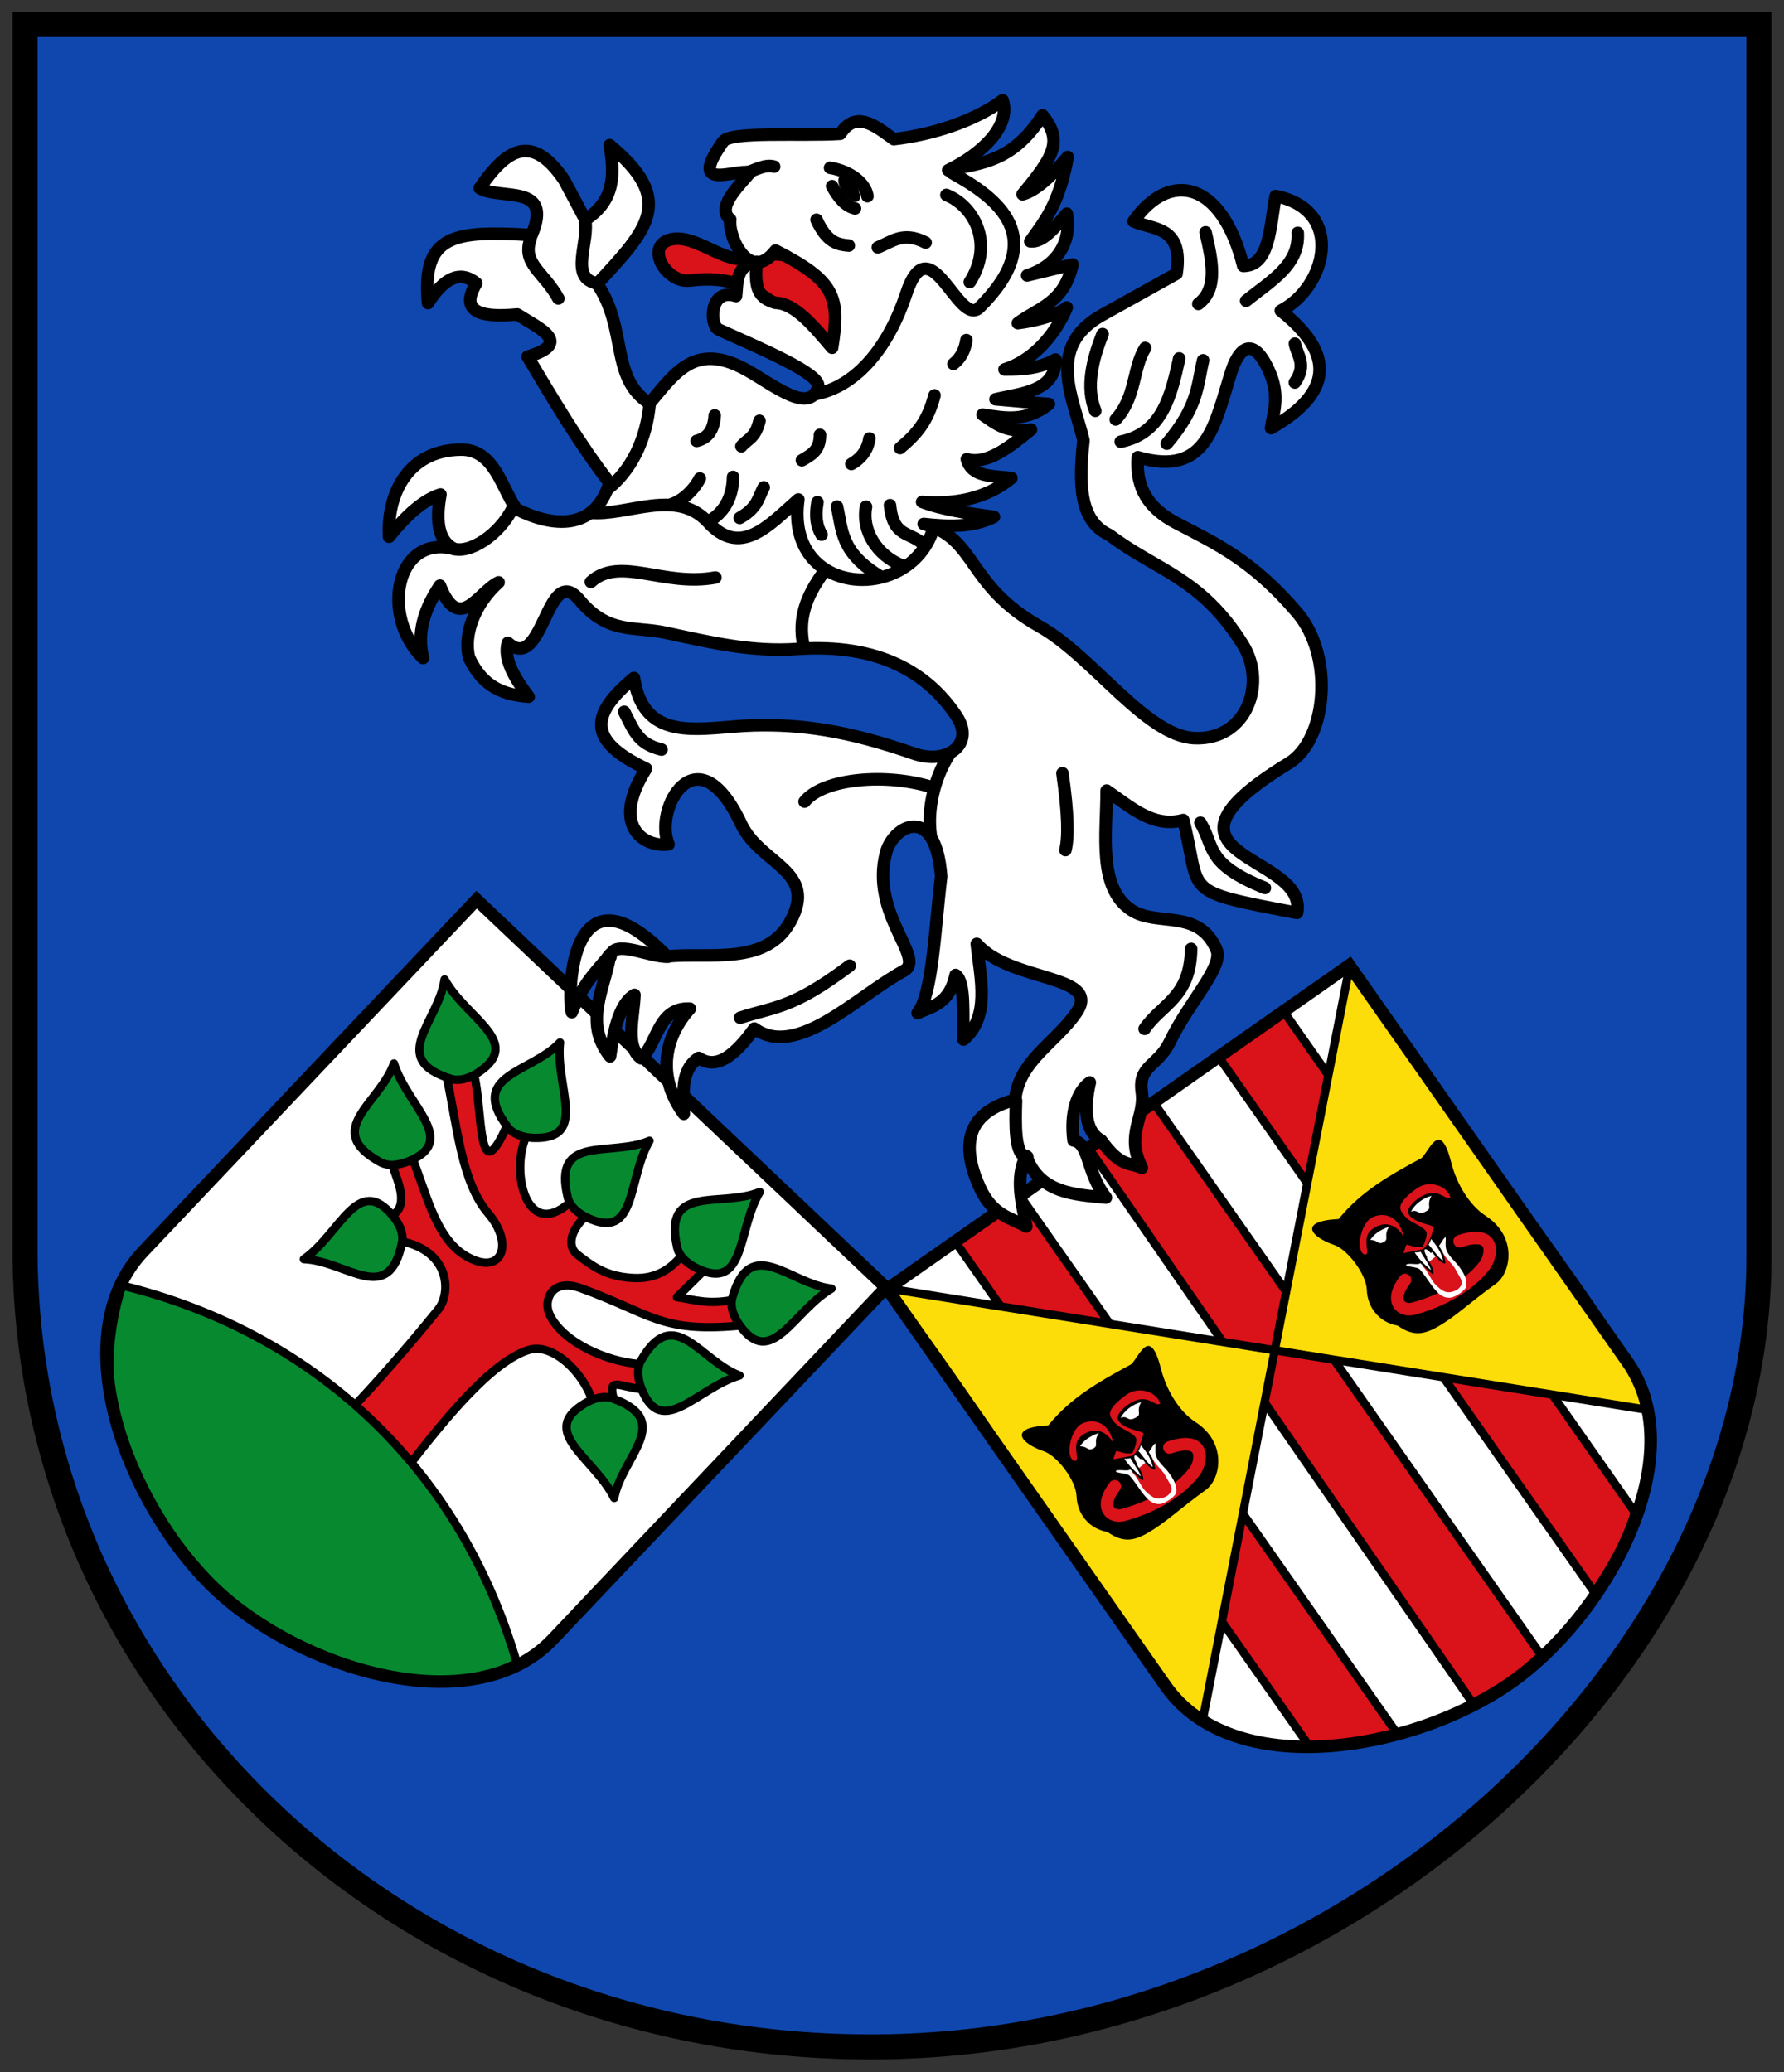 <!-- Created with Inkscape (http://www.inkscape.org/) -->
<svg xmlns:rdf="http://www.w3.org/1999/02/22-rdf-syntax-ns#" xmlns="http://www.w3.org/2000/svg" height="496" width="427" version="1.1" xmlns:cc="http://creativecommons.org/ns#" xmlns:xlink="http://www.w3.org/1999/xlink" xmlns:dc="http://purl.org/dc/elements/1.1/">
 <rect width="100%" height="100%" fill="#333333" stroke="none"/>
 <defs></defs>

 <g transform="translate(0,24)">
  <path stroke-linejoin="miter" d="m6-18.14,415,0,0,295c0,97.018-97.859,188.06-210.57,189.13s-203.33-83.32-204.43-189.13z" stroke="#000" stroke-linecap="butt" stroke-miterlimit="4" stroke-dasharray="none" stroke-width="6" fill="#0f47af"/>
  <g transform="matrix(0.989,0.149,-0.149,0.989,40.694,-40.135)">
   <path fill="#FFF" d="m315.44,202.18-97.765,93.096,79.994,84.006c19.29,20.258,60.303,6.872,81.15-12.642,20.787-19.459,35.658-60.456,16.616-80.454z"/>
   <path stroke-linejoin="round" d="m232.16,281.48,13.76-13.102,108.5,113.95c-8.543,4.088-14.48,4.956-20.295,6.139z" stroke-dashoffset="0" stroke="#000" stroke-linecap="round" stroke-miterlimit="4" stroke-dasharray="none" stroke-width="2" fill="#da121a"/>
   <path stroke-linejoin="round" d="m260.4,254.59,13.76-13.102,111.72,117.32c-3.774,5.391-9.28,9.974-14.484,13.792z" stroke-dashoffset="0" stroke="#000" stroke-linecap="round" stroke-miterlimit="4" stroke-dasharray="none" stroke-width="2" fill="#da121a"/>
   <path stroke-linejoin="round" d="m287.92,228.38,13.76-13.102,101.3,106.38c-0.762,5.432-2.381,11.311-6.766,20.347z" stroke-dashoffset="0" stroke="#000" stroke-linecap="round" stroke-miterlimit="4" stroke-dasharray="none" stroke-width="2" fill="#da121a"/>
   <path stroke-linejoin="round" d="m308.12,385.9,7.87-183.3c41.311,45.061,85.159,83.89,85.55,94.345l-183.5-1.65c35.551,34.259,80.867,90.364,90.076,90.611z" stroke="#000" stroke-linecap="round" stroke-miterlimit="4" stroke-dasharray="none" stroke-width="2" fill="#fcdd09"/>
   <g transform="matrix(0.714,-0.701,0.701,0.714,-512.171,693.289)">
    <path d="m811.41,300.59c8.468-2.268,16.21-1.289,24.694-0.194,3.082-0.643,8.934-4.718,5.056,5.056-1.913,4.819-2.483,10.731-0.778,15.166,3.255,8.466-3.041,14.598-7.583,14.583-7.875-0.026-12.036,0.706-17.111,0.194-3.902-0.394-6.309-1.528-7.778-5.833-3.26-3.37-3.229-7.91-0.972-11.278,2.122-3.166,1.889-10.555,0-13.222-3.441-4.859-3.794-9.82,4.472-4.472z" transform="translate(0,-24)" fill="#000"/>
    <path fill="#da121a" d="m820.93,297.09,6.34,0-0.043,8.552c-1.896,2.412-4.05,1.31-6.084,0.043-0.451-3.12-0.316-5.475-0.213-8.595z"/>
    <path stroke-linejoin="round" d="m815.74,297.73c-6.144,1.815-5.178,5.686-2.406,6.737,6.466,2.451,13.762,3.404,19.799,1.65,2.835-0.824,7.63-5.441-1.375-8.249" stroke="#da121a" stroke-linecap="round" stroke-miterlimit="4" stroke-dasharray="none" stroke-width="3" fill="none"/>
    <path fill="#FFF" style="direction:ltr;enable-background:accumulate;baseline-shift:baseline;block-progression:tb;text-indent:0;color:#000000;text-transform:none;text-align:start;" d="m823.26,296.14c-0.015,0.639-0.741,0.21-1.152,0.371-0.549-0.031-1.048,0.29-1.581-0.039-0.629-0.274-2.011-1.815-2.503-1.504-0.097,0.539,1.976,1.895,2.071,2.853,0.257,2.574-0.227,5.155,0.341,7.56,0.234,0.742,0.648,1.498,1.451,2.036h0.005c0.654,0.435,1.62,0.571,2.593,0.602,0.822,0.001,1.951-0.036,2.413-0.647l0.005,0.005c0.017-0.02,0.029-0.042,0.045-0.062,1.082-1.326,1.162-3.057,1.164-4.742-0.066-1.545-0.502-3.122-0.202-4.641,0.223-1.132,1.55-2.409,1.708-2.775-0.46-0.348-2.292,0.975-3.926,0.976-0.467-0.203-1.133,0.181-1.189-0.075-0.287-2.206-1.096-1.724-1.245,0.08zm3.792,1.08c-0.573,1.73,0.195,3.815-0.017,5.378-0.399,2.645,0.075,4.24-2.509,4.343-2.69-0.341-3.111-1.743-3.51-3.876-0.309-1.65,0.485-4.157,0.005-5.681,2.316,0.35,3.721,0.089,6.031-0.163z"/>
    <path fill="#FFF" d="m814.61,285.1c1.417-0.559,3.014-0.663,5.522,0.061-2.484,0.956-1.686,2.452-3.207,2.224-1.693-0.254-0.684-1.063-2.315-2.284z"/>
    <path fill="#FFF" d="m826.47,285.29c1.847-0.885,3.963-0.95,6.21-0.186-2.42,1.107-1.52,2.418-3.033,2.279-2.742-0.251-1.128-1.506-3.176-2.093z"/>
    <path fill="#da121a" d="m821.56,288.99c2.092-4.364-0.323-7.541-3.478-8.014-3.239-0.486-8.398,4.691-6.421,6.326,1.113,0.387,1.519-3.709,4.362-3.987,2.985-0.292,5.861,1.359,5.536,5.675z"/>
    <path stroke-linejoin="round" d="m821.23,293.26c-0.175,2.896,0.293,4.451,0.826,6.951,0.857-1.218,0.658-3.578,0.924-5.979-0.719-0.108-1.145-0.605-1.75-0.972z" stroke="#000" stroke-linecap="round" stroke-miterlimit="4" stroke-dasharray="none" stroke-width="0.5" fill="#FFF"/>
    <path stroke-linejoin="round" d="m826.75,292.99c0.271,2.991,0.105,4.85-0.924,6.854-0.857-1.218-0.561-3.481-0.826-5.882,0.719-0.108,1.145-0.605,1.75-0.972z" stroke="#000" stroke-linecap="round" stroke-miterlimit="4" stroke-dasharray="none" stroke-width="0.5" fill="#FFF"/>
    <path fill="#da121a" d="m819.23,292.29,1.607-1.161c0.429-0.236,1.148,1.904,2.945,2.611,0.936-0.37,2.908-1.751,2.838-2.506,0.049-1.402-1.123-3.049-1.685-4.573-0.327-1.04-0.558-2.833,0-3.61,0.855-1.191,3.523-1.454,6.053-1.421,3.576,0.046,6.162,3.807,5.141,6.447-1.427,0.105-0.901-3.455-4.828-4.158-2.776-0.497-5.238,0.275-5.538,1.172-0.831,2.489,3.378,6.031,2.925,6.455-1.878,1.6-3.804,2.764-5.284,2.705z"/>
   </g>
   <g transform="matrix(0.714,-0.7,0.7,0.714,-450.549,633.298)">
    <path d="m811.41,300.59c8.468-2.268,16.21-1.289,24.694-0.194,3.082-0.643,8.934-4.718,5.056,5.056-1.913,4.819-2.483,10.731-0.778,15.166,3.255,8.466-3.041,14.598-7.583,14.583-7.875-0.026-12.036,0.706-17.111,0.194-3.902-0.394-6.309-1.528-7.778-5.833-3.26-3.37-3.229-7.91-0.972-11.278,2.122-3.166,1.889-10.555,0-13.222-3.441-4.859-3.794-9.82,4.472-4.472z" transform="translate(0,-24)" fill="#000"/>
    <path fill="#da121a" d="m820.93,297.09,6.34,0-0.043,8.552c-1.896,2.412-4.05,1.31-6.084,0.043-0.451-3.12-0.316-5.475-0.213-8.595z"/>
    <path stroke-linejoin="round" d="m815.74,297.73c-6.144,1.815-5.178,5.686-2.406,6.737,6.466,2.451,13.762,3.404,19.799,1.65,2.835-0.824,7.63-5.441-1.375-8.249" stroke="#da121a" stroke-linecap="round" stroke-miterlimit="4" stroke-dasharray="none" stroke-width="3" fill="none"/>
    <path fill="#FFF" style="direction:ltr;enable-background:accumulate;baseline-shift:baseline;block-progression:tb;text-indent:0;color:#000000;text-transform:none;text-align:start;" d="m823.26,296.14c-0.015,0.639-0.741,0.21-1.152,0.371-0.549-0.031-1.048,0.29-1.581-0.039-0.629-0.274-2.011-1.815-2.503-1.504-0.097,0.539,1.976,1.895,2.071,2.853,0.257,2.574-0.227,5.155,0.341,7.56,0.234,0.742,0.648,1.498,1.451,2.036h0.005c0.654,0.435,1.62,0.571,2.593,0.602,0.822,0.001,1.951-0.036,2.413-0.647l0.005,0.005c0.017-0.02,0.029-0.042,0.045-0.062,1.082-1.326,1.162-3.057,1.164-4.742-0.066-1.545-0.502-3.122-0.202-4.641,0.223-1.132,1.55-2.409,1.708-2.775-0.46-0.348-2.292,0.975-3.926,0.976-0.467-0.203-1.133,0.181-1.189-0.075-0.287-2.206-1.096-1.724-1.245,0.08zm3.792,1.08c-0.573,1.73,0.195,3.815-0.017,5.378-0.399,2.645,0.075,4.24-2.509,4.343-2.69-0.341-3.111-1.743-3.51-3.876-0.309-1.65,0.485-4.157,0.005-5.681,2.316,0.35,3.721,0.089,6.031-0.163z"/>
    <path fill="#FFF" d="m814.61,285.1c1.417-0.559,3.014-0.663,5.522,0.061-2.484,0.956-1.686,2.452-3.207,2.224-1.693-0.254-0.684-1.063-2.315-2.284z"/>
    <path fill="#FFF" d="m826.47,285.29c1.847-0.885,3.963-0.95,6.21-0.186-2.42,1.107-1.52,2.418-3.033,2.279-2.742-0.251-1.128-1.506-3.176-2.093z"/>
    <path fill="#da121a" d="m821.56,288.99c2.092-4.364-0.323-7.541-3.478-8.014-3.239-0.486-8.398,4.691-6.421,6.326,1.113,0.387,1.519-3.709,4.362-3.987,2.985-0.292,5.861,1.359,5.536,5.675z"/>
    <path stroke-linejoin="round" d="m821.23,293.26c-0.175,2.896,0.293,4.451,0.826,6.951,0.857-1.218,0.658-3.578,0.924-5.979-0.719-0.108-1.145-0.605-1.75-0.972z" stroke="#000" stroke-linecap="round" stroke-miterlimit="4" stroke-dasharray="none" stroke-width="0.5" fill="#FFF"/>
    <path stroke-linejoin="round" d="m826.75,292.99c0.271,2.991,0.105,4.85-0.924,6.854-0.857-1.218-0.561-3.481-0.826-5.882,0.719-0.108,1.145-0.605,1.75-0.972z" stroke="#000" stroke-linecap="round" stroke-miterlimit="4" stroke-dasharray="none" stroke-width="0.5" fill="#FFF"/>
    <path fill="#da121a" d="m819.23,292.29,1.607-1.161c0.429-0.236,1.148,1.904,2.945,2.611,0.936-0.37,2.908-1.751,2.838-2.506,0.049-1.402-1.123-3.049-1.685-4.573-0.327-1.04-0.558-2.833,0-3.61,0.855-1.191,3.523-1.454,6.053-1.421,3.576,0.046,6.162,3.807,5.141,6.447-1.427,0.105-0.901-3.455-4.828-4.158-2.776-0.497-5.238,0.275-5.538,1.172-0.831,2.489,3.378,6.031,2.925,6.455-1.878,1.6-3.804,2.764-5.284,2.705z"/>
   </g>
   <path stroke-linejoin="miter" d="m315.88,202.36-97.765,93.096,79.994,84.006c19.29,20.258,60.303,6.872,81.15-12.642,20.787-19.459,35.658-60.456,16.616-80.454z" stroke="#000" stroke-linecap="butt" stroke-miterlimit="4" stroke-dasharray="none" stroke-width="3" fill="none"/>
  </g>
  <g transform="matrix(1,-0.012,0.012,1,-5.282,-8.611)">
   <path fill="#FFF" d="M214.57,294.5,117.69,200.48,36.909,283.73c-19.481,20.074-4.488,60.527,15.834,80.588,20.263,20.003,61.816,33.245,81.047,13.429z"/>
   <path stroke-linejoin="round" d="m84.429,324.04c6.72-6.851,14.017-14.903,22.158-24.707,3.152-3.796,3.09-13.885-8.67-16.405l-1.772-6.393c3.788-2.621,0.971-8.246-0.349-12.485l4.92-1.224c3.245,8.12,5.284,19.218,12.473,23.701,8.589,5.356,11.965-2.423,5.597-10.066-6.268-7.522-7.167-20.953-9.492-32.726l6.574-0.335c1.979,8.59,0.398,28.194,7.683,12.159l4.479,2.809c-3.72,8.555-0.125,24.551,10.134,15.96l4.472,2.755c-3.775,2.992-5.393,7.314-2.592,9.532,3.687,2.92,6.832,5.357,13.311,5.765,5.486,0.346,9.171-2.065,12.04-5.71l4.367,4.637-6.019,5.803c4.289,0.628,7.551,2.05,14.537,0.591l-0.215,6.439c-18.423,1.369-20.684-3.226-37.343-9.479-6.82-2.56-9.041,2.709-7.516,6.176,2.876,6.539,13.229,11.417,21.161,12.137l1.147,6.081c-6.14-0.593-8.585-3.421-7.132,2.619l-5.03,0.331c-2.584-8.073-9.932-14.174-15.001-12.766-9.285,2.58-21.311,17.382-29.945,28.271z" stroke="#000" stroke-linecap="round" stroke-miterlimit="4" stroke-dasharray="none" stroke-width="2" fill="#da121a"/>
   <path stroke-linejoin="round" d="m30.991,292.72c45.231,11.617,80.252,44.122,93.375,91.436-17.62,9.88-53.616,1.49-74.389-21.7-20.773-23.18-26.801-45.47-18.99-69.74z" stroke="#000" stroke-linecap="round" stroke-miterlimit="4" stroke-dasharray="none" stroke-width="2" fill="#078930"/>
   <path id="path3885-1" stroke-linejoin="round" d="m74.564,286.93c8.822-5.989,13.121-20.367,21.404-10.139,1.268,1.565,2.647,4.019,2.143,6.391-3.309,15.569-13.377,4.218-23.547,3.748z" stroke="#000" stroke-linecap="round" stroke-miterlimit="4" stroke-dasharray="none" stroke-width="2" fill="#078930"/>
   <use xlink:href="#path3885-1" transform="matrix(-0.303,0.953,-0.953,-0.303,392.732,256.232)" height="496" width="427" y="0" x="0"/>
   <use xlink:href="#path3885-1" transform="matrix(-0.106,0.994,-0.994,-0.106,402.163,176.683)" height="496" width="427" y="0" x="0"/>
   <use xlink:href="#path3885-1" transform="matrix(-0.66,0.751,-0.751,-0.66,401.192,369.177)" height="496" width="427" y="0" x="0"/>
   <use xlink:href="#path3885-1" transform="matrix(-0.905,0.424,-0.424,-0.905,346.765,487.645)" height="496" width="427" y="0" x="0"/>
   <use xlink:href="#path3885-1" transform="matrix(-0.911,0.412,-0.412,-0.911,370.012,502.836)" height="496" width="427" y="0" x="0"/>
   <use xlink:href="#path3885-1" transform="matrix(-0.997,-0.078,0.078,-0.997,252.727,587.377)" height="496" width="427" y="0" x="0"/>
   <use xlink:href="#path3885-1" transform="matrix(-0.949,-0.315,0.315,-0.949,158.878,611.804)" height="496" width="427" y="0" x="0"/>
   <use xlink:href="#path3885-1" transform="matrix(0.151,-0.989,0.989,0.151,-146.876,375.403)" height="496" width="427" y="0" x="0"/>
   <path stroke-linejoin="miter" d="m213.81,295.4-96.88-94.017-80.785,83.245c-19.481,20.074-4.488,60.527,15.834,80.588,20.263,20.003,61.816,33.245,81.047,13.429z" stroke="#000" stroke-linecap="butt" stroke-miterlimit="4" stroke-dasharray="none" stroke-width="3" fill="none"/>
  </g>
  <g transform="matrix(0.997,0.082,-0.082,0.997,18.803,-10.215)">
   <path stroke-linejoin="miter" d="m144.86,31.738c5.772-1.829,13.507,5.067,18.968,2.942,15.223-5.923,24.302,7.32,21.61,20.311-10.38-4.266-17.322-17.715-35.224-13.816-5.645,1.229-11.691-7.429-5.354-9.437z" stroke="#000" stroke-linecap="round" stroke-miterlimit="4" stroke-dasharray="none" stroke-width="3" fill="#da121a"/>
   <path stroke-linejoin="round" d="m83.457,108.18c-1.315-9.102,2.07-20.952,15.407-22.182,7.862-0.725,10.331,8.041,14.342,13.068,8.822,3.611,19.153,3.864,21.737-8.08-7.742-8.457-14.864-18.469-21.988-28.468,10.589-4.181,2.299-6.921-3.293-9.867-8.936,1.597-13.877,0.414-10.385-6.637-4.07-2.811-7.766-0.719-11.132,5.682-2.898-16.434,5.011-17.835,23.376-18.256,4.274-12.86-8.088-7.634-13.31-10.169,5.19-9.018,10.983-14.85,20.015-3.547l5.791,8.997c6.749-5.067,6.107-11.556,4.348-18.26,16.78,11.818,10.981,19.046-0.252,33.319,8.168,10.104,4.872,22.28,14.823,27.485,5.623-7.9,9.737-15.836,22.914-9.673,6.654,3.112,15.533,9.144,16.964,2.469,0.678-3.162-14.82-8.171-24.885-11.775-2.148-0.744-3.142-9.82,3.539-8.314,0.118-2.772-0.808-7.475,4.252-8.556-0.045,6.582,1.154,8.554,5.302,9.415,4.518-0.313,9.441,4.674,14.359,9.601,0.967-12.259-0.513-15.94-15.393-22.084-5.521,8.487-11.648-2.266-11.403-6.514-3.552-2.478,0.933-7.616,3.837-11.61-3.839-0.551-14.723,6.058-7.074-6.831,1.586-2.673,18.436-2.776,27.779-4.148,3.31-6.03,8.137-2.622,12.873,0.225,8.813-1.729,18.845-5.785,25.188-11.421,2.53,6.03-3.942,13.226-11.6,17.755,7.622-2.385,15.087-3.033,21.403-14.938,5.609,5.804,3.257,9.906-3.206,19.232,3.078-1.084,6.479-4.821,10.03-9.79-1.126,11.497-4.212,15.679-7.258,20.855,2.914,0.098,5.54-3.585,8.161-7.324,1.593,5.601-0.41,12.278-8.255,15.513l10.619-3.508c-1.298,9.479-7.351,11.024-11.904,15.072,7.272-1.562,10.747-3.991,11.36-4.705,0,0-3.27,11.699-13.624,16.005,4.054-0.308,8.093-0.803,11.974-3.376,0.662,7.691-7.682,8.737-13.535,10.667l12.838,0.081c-5.085,4.718-9.843,4.238-15.609,3.837,3.169,1.776,5.944,4.011,11.838,2.611-4.888,4.708-9.776,9.278-14.719,8.324,1.487,4.206,6.382,3.463,10.994,3.615-5.598,5.506-13.166,7.42-20.82,7.451,5.143,1.493,11.305,1.799,17.423,2.157-5.051,3.02-10.796,3.218-16.626,3.069,13.153,2.434,11.179,13.665,29.732,22.201,13.264,6.103,27.474,24.063,39.086,23.572,12.52-0.529,16.095-14.501,9.74-23.147-11.29-15.32-22.15-16.04-34.05-23.644-7.54-2.708-8.32-11.871-8.04-22.037-3.07-9.603-11.07-21.518,1.98-30.257l16.953-11.354c0.734-11.559-6.274-9.885-11.286-11.622,7.5-12.887,20.227-11.567,27.03,8.484,6.406-0.541,5.567-9.915,6.357-17.305,16.937,1.968,13.917,20.784,3.486,27.238,14.122,9.429,13.697,18.829-0.031,28.201,0.269-4.13,1.565-7.999-1.709-13.802-5.056-8.96-7.867-3.217-8.836,0.964-3.004,12.953-3.519,25.843-20.659,22.392,0.093,5.558,1.858,11.303,10.511,14.949,9.763,4.113,18.826,7.342,30.524,18.964,9.9,9.836,9.465,29.901,1.016,36.059-35.538,25.902,6.449,20.975,4.863,35.567-28.816-3.025-22.97-2.484-28.957-19.903-7.032,2.553-12.834-2.113-18.85-5.522,0.879,10.472-0.278,23.374,8.283,28.034,6.472,3.522,16.033-1.847,21.072,7.81,2.025,3.881-5.628,13.03-9.335,22.796-2.32,6.112-7.176,6.232-5.722,12.575,1.38,6.022-3.21,10.283,1.502,18.071-3.088-1.151-5.045,0.364-10.242-5.759-4.175-1.851-4.729-7.507-3.845-13.589-2.832,2.393-4.138,7.63-2.748,14.152,3.949,0.365,3.578,7.247,8.849,12.998-7.709-0.097-15.984,0.222-19.855-8.397-2.249,5.748-0.011,11.37,1.43,16.836-3.879-1.792-8.257-1.897-11.867-8.393-4.898-8.811-5.436-17.344,6.731-21.61,0.054-9.429,8.817-14.561,12.998-22.196,5.166-9.435-16.526-5.734-25.218-14.215,1.599,8.33,4.671,17.122-1.282,23.081-0.73-5.864-0.623-13.778-3.146-15.249-0.878,6.891-4.834,7.887-8.306,9.811,3.206-4.759,2.43-20.685,2.93-33.035-2.784-17.509-12.408-11.207-13.6-4.645-2.723,14.99,11.685,24.522,6.563,27.876-10.851,7.105-23.744,23.186-34.539,16.71-3.933,6.527-8.044,10.724-12.677,8.091-4.284,3.362-2.825,9.104-2.458,13.631-7.412-8.504-6.008-18.153-0.625-25.202-7.667,0.257-7.022,9.022-10.588,12.813-4.144-2.41-2.656-9.534-2.884-15.011-3.078,2.101-4.242,7.867-4.618,15.145-7.129-7.63-2.534-16.154-1.969-24.371-2.485,3.956-5.778,6.935-8.018,14.594-1.528-4.398-3.348-36.917,21.615-15.194,9.807-1.791,23.718,0.341,28.674-10.628,5.788-12.811-8.248-13.056-13.617-22.423-12.397-21.629-21.231-1.724-16.9,6.304-5.669,1.287-14.375-3.142-6.845-17.595-14.513-5.503-14.523-11.74-4.663-21.419,3.755,15.957,17.491,10.27,29.492,8.975,11.227-1.211,22.152-0.679,38.769,3.592,8.101,2.082,14.362-3.422,9.469-9.691-7.63-9.774-19.964-15.97-39.345-12.979-10.965,1.692-21.038,0.088-31.743-1.291-7.564-0.975-13.649,1.558-21.14-6.096-8.632-8.819-7.127,18.479-16.264,11.6-0.768,3.904,2.157,8.138,6.014,12.455-5.682,0.003-11.064-1.195-14.989-8.204-1.83-5.466,0.345-12.978,5.579-18.494-4.497,2.542-8.37,13.254-13.925,1.932-3.395,6.059-4.578,11.948-2.603,17.597-11.016-8.935-9.063-29.168,5.339-26.617-3.354-1.279-5.174-4.965-4.397-12.728-3.969,1.612-7.754,5.646-11.43,11.09z" stroke="#000" stroke-linecap="round" stroke-miterlimit="4" stroke-dasharray="none" stroke-width="3" fill="#FFF"/>
   <path d="m-255.3-0.799c0,0.805-1.349,1.458-3.014,1.458-1.665,0-3.014-0.653-3.014-1.458,0-0.805,1.349-1.458,3.014-1.458,1.665,0,3.014,0.653,3.014,1.458z" transform="matrix(0.847,0.874,-0.727,0.97,404.548,242.696)" fill="#000"/>
   <path stroke-linejoin="round" d="m295.65,44.372c0.797,2.822,3.348,4.782,0.751,9.271m-108.29-32.883c-2.28-0.373-4.111-2.155-5.901-4.873m8.627,1.696c-0.697-2.985-4.438-5.622-9.47-6.034m-13.36,0.815c-2.218-0.44-4.28,1.149-6.405,1.922m55.654,35.678c-0.169,2.154-0.788,4.196-2.618,5.933m-3.904,7.874c-1.111,6.223-3.298,9.414-7.179,13.243m-7.49-1.679c-0.195,2.583-1.361,4.77-3.809,6.434m-8.06-6.347c0.331,3.86-1.84,5.038-3.809,6.434m-10.89-8.587c-0.666,4.296-2.475,4.518-3.809,6.434m-6.972-6.839c0.086,3.877-1.483,5.638-3.809,6.434m1.498,8.895c-1.135,2.745-3.679,5.803-6.643,6.855m35.156-3.503c-0.292,3.375,0.223,5.736,1.609,7.658m15.742-8.368c1.435,7.747,5.197,5.807,8.858,8.742m-14.54-7.901c-0.591,5.778,3.46,11.393,9.9,13.359m-16.82-12.826c1.771,5.598,1.715,10.91,11.812,15.872m-29.66-19.018c-1.125,2.543-1.001,4.991-5.14,7.764m-2.375-9.647c0.322,5.125-1.577,8.888-5.167,11.21m54.08-3.478c-3.495,19.158-34.279,20.155-32.906-3.639-6.396,6.582-12.63,15.238-21.218,7.069-8.255-7.415-19.167,0.258-28.111,0.172m56.642,9.82c-3.534,5.916-5.145,11.3-3.177,17.886m25.19-110.48c7.304,2.313,12.195,11.129,7.285,20.329m-6.468-25.715c11.467,5.134,24.77,13.465,9.279,31.586-4.583,5.36-13.508-19.322-17.733-1.842-3.107,12.854-9.803,22.745-19.262,25.609m22.883-38.194c-5.576-2.318-8.085,0.481-11.307,2.092m-15.155-5.395c3.002,5.353,5.605,5.468,8.202,5.516m-63.464-1.195c1.7,5.07-2.843,14.703,4.329,15.129m-16.89-9.256c-1.655,6.065,3.898,7.664,7.798,13.635m23.851,22.75c0.016,9.644-3.39,16.967-8.131,21.514m27.212,19.209c-12.208,3.311-23.16-3.361-29.628,3.491m-20.02-16.202c-2.634,6.732-9.58,12.247-13.887,10.876m151.08-63.813c-1.889,6.137-3.038,13.039-0.23,18.446m10.657-15.966c-2.622,5.118-1.155,11.907-5.616,17.628m19.676-15.835c-0.94,6.027-0.18,11.036-7.027,20.603m1.296-20.575c-1.193,8.691-2.416,18.131-12.32,21.007m38.112-53.281c1.133,7.694-5.686,12.143-10.971,17.218m-11.015-15.54c2.141,6.659,4.15,13.264-0.323,17.224m10.672,123.68c3.923,5.434,1.872,9.685,16.653,14.29m-55.172,55.584c0.279,5.482,0.696,13.478,3.802,13.204m34.982-52.794c0.781,11.714-6.017,13.747-9.532,19.975m-115.02-7.855c-4.482,0.534-13.585-3.322-13.754,1.167m-1.534-58.713c2.581,4.004,3.707,7.359,9.641,8.273m65.852,15.035c-1.288-5.723-0.378-13.323,2.741-19.289m-2.861,8.037c-11.551-2.76-26.671-0.078-30.599,5.82m13.977,38.246c-12.866,11.462-17.065,11.179-25.097,14.569m72.055-64.634c2.153,9.454,2.727,15.149,2.213,18.259" stroke="#000" stroke-linecap="round" stroke-miterlimit="4" stroke-dasharray="none" stroke-width="3" fill="none"/>
  </g>
 </g>
</svg>
